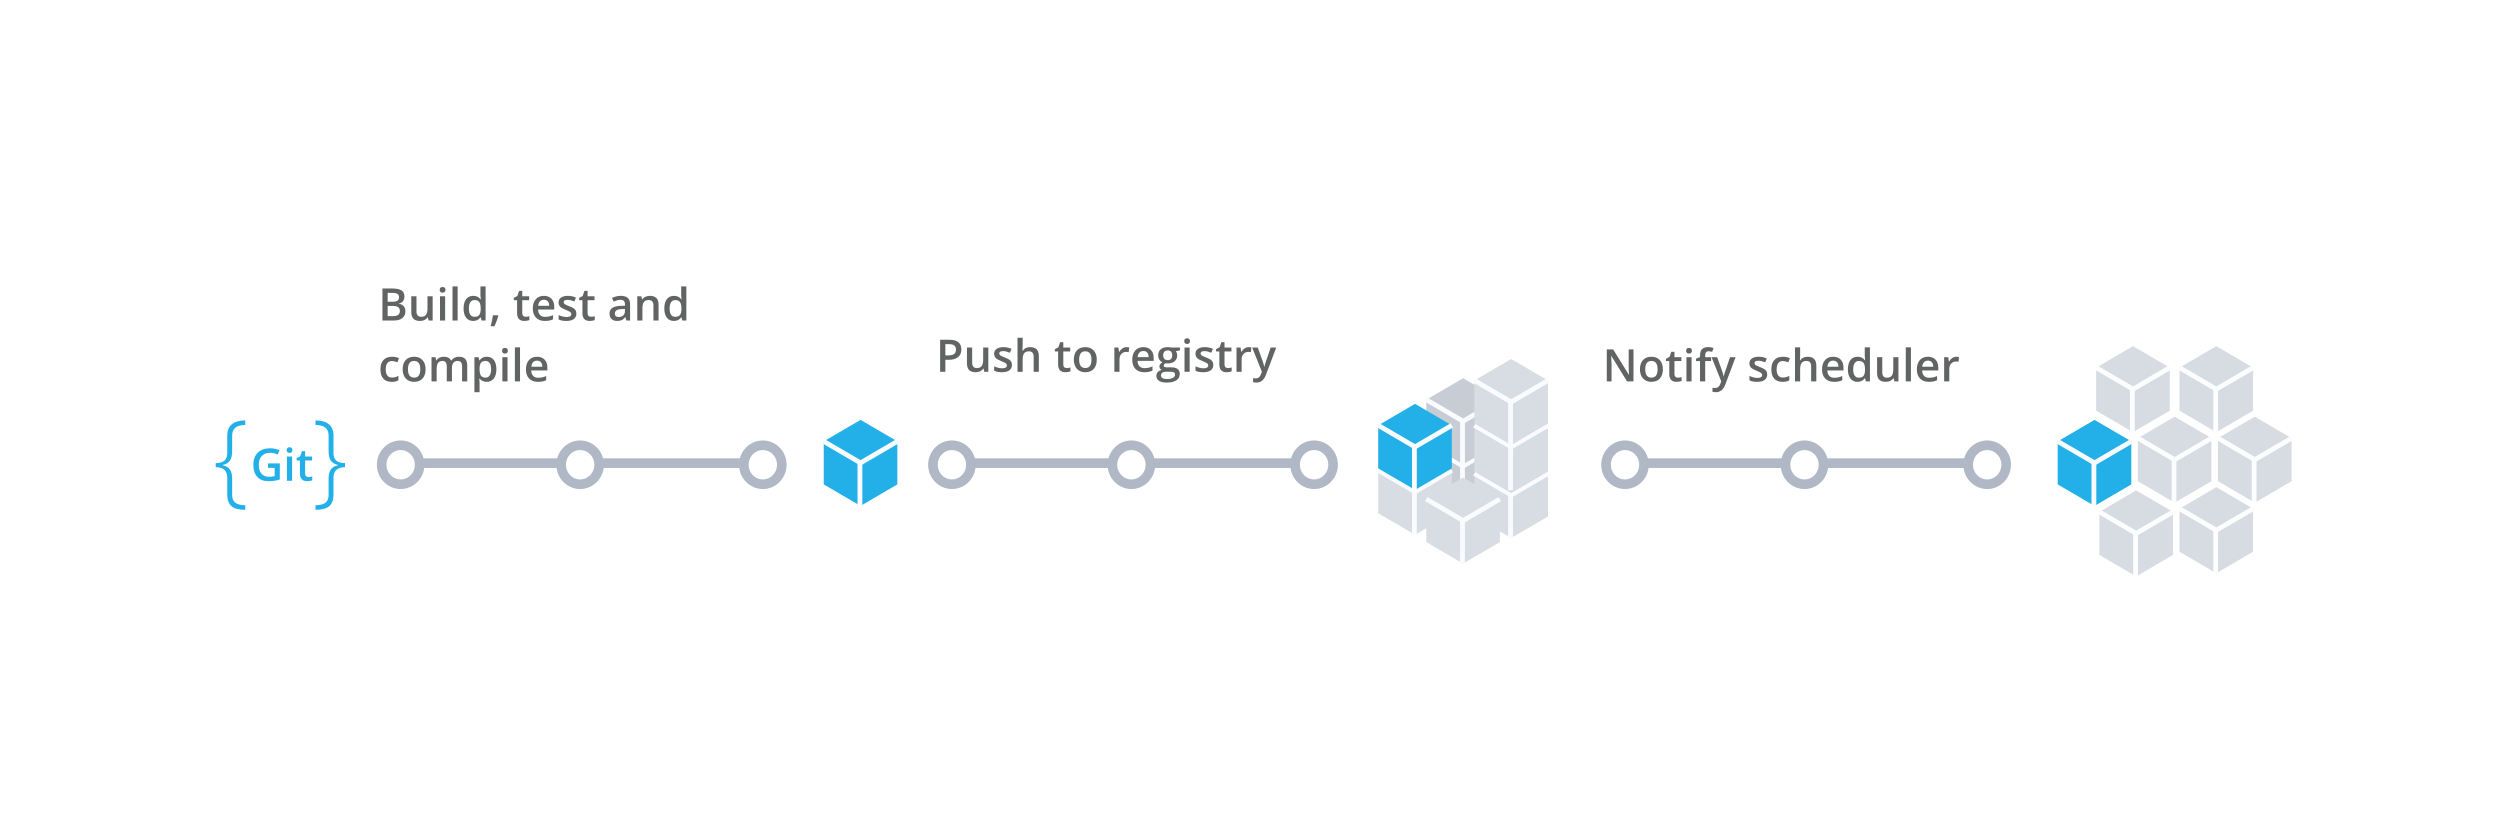 <?xml version="1.0" encoding="UTF-8" standalone="no"?>
<svg width="780px" height="262px" viewBox="0 0 780 262" version="1.1" xmlns="http://www.w3.org/2000/svg" xmlns:xlink="http://www.w3.org/1999/xlink">
    <!-- Generator: Sketch 3.6.1 (26313) - http://www.bohemiancoding.com/sketch -->
    <title>Group 15</title>
    <desc>Created with Sketch.</desc>
    <defs></defs>
    <g id="Page-1" stroke="none" stroke-width="1" fill="none" fill-rule="evenodd">
        <g id="Group-15">
            <rect id="Rectangle-26" fill="#FFFFFF" x="0" y="0" width="780" height="262"></rect>
            <g id="Group-13" transform="translate(67, 89)">
                <g id="Group-9" transform="translate(224, 50)" stroke="#B0B8C6" stroke-width="3">
                    <path d="M2.486,5.5 L119.568,5.5" id="Line-Copy-2" stroke-linecap="square"></path>
                    <path d="M62,12.079 C65.271,12.079 67.922,9.356 67.922,6 C67.922,2.643 65.271,-0.079 62,-0.079 C58.731,-0.079 56.078,2.643 56.078,6 C56.078,9.356 58.731,12.079 62,12.079 L62,12.079 Z" id="Stroke-9-Copy-4" fill="#FFFFFF"></path>
                    <path d="M119,12.079 C122.271,12.079 124.922,9.356 124.922,6 C124.922,2.643 122.271,-0.079 119,-0.079 C115.731,-0.079 113.078,2.643 113.078,6 C113.078,9.356 115.731,12.079 119,12.079 L119,12.079 Z" id="Stroke-9-Copy-6" fill="#FFFFFF"></path>
                    <path d="M6,12.079 C9.271,12.079 11.922,9.356 11.922,6 C11.922,2.643 9.271,-0.079 6,-0.079 C2.731,-0.079 0.078,2.643 0.078,6 C0.078,9.356 2.731,12.079 6,12.079 L6,12.079 Z" id="Stroke-9-Copy-5" fill="#FFFFFF"></path>
                </g>
                <g id="Group-9-Copy-2" transform="translate(434, 50)" stroke="#B0B8C6" stroke-width="3">
                    <path d="M2.486,5.5 L119.568,5.5" id="Line-Copy-2" stroke-linecap="square"></path>
                    <path d="M62,12.079 C65.271,12.079 67.922,9.356 67.922,6 C67.922,2.643 65.271,-0.079 62,-0.079 C58.731,-0.079 56.078,2.643 56.078,6 C56.078,9.356 58.731,12.079 62,12.079 L62,12.079 Z" id="Stroke-9-Copy-4" fill="#FFFFFF"></path>
                    <path d="M119,12.079 C122.271,12.079 124.922,9.356 124.922,6 C124.922,2.643 122.271,-0.079 119,-0.079 C115.731,-0.079 113.078,2.643 113.078,6 C113.078,9.356 115.731,12.079 119,12.079 L119,12.079 Z" id="Stroke-9-Copy-6" fill="#FFFFFF"></path>
                    <path d="M6,12.079 C9.271,12.079 11.922,9.356 11.922,6 C11.922,2.643 9.271,-0.079 6,-0.079 C2.731,-0.079 0.078,2.643 0.078,6 C0.078,9.356 2.731,12.079 6,12.079 L6,12.079 Z" id="Stroke-9-Copy-5" fill="#FFFFFF"></path>
                </g>
                <g id="Group-9-Copy" transform="translate(52, 50)" stroke="#B0B8C6" stroke-width="3">
                    <path d="M2.486,5.5 L119.568,5.5" id="Line-Copy-2" stroke-linecap="square"></path>
                    <path d="M62,12.079 C65.271,12.079 67.922,9.356 67.922,6 C67.922,2.643 65.271,-0.079 62,-0.079 C58.731,-0.079 56.078,2.643 56.078,6 C56.078,9.356 58.731,12.079 62,12.079 L62,12.079 Z" id="Stroke-9-Copy-4" fill="#FFFFFF"></path>
                    <path d="M119,12.079 C122.271,12.079 124.922,9.356 124.922,6 C124.922,2.643 122.271,-0.079 119,-0.079 C115.731,-0.079 113.078,2.643 113.078,6 C113.078,9.356 115.731,12.079 119,12.079 L119,12.079 Z" id="Stroke-9-Copy-6" fill="#FFFFFF"></path>
                    <path d="M6,12.079 C9.271,12.079 11.922,9.356 11.922,6 C11.922,2.643 9.271,-0.079 6,-0.079 C2.731,-0.079 0.078,2.643 0.078,6 C0.078,9.356 2.731,12.079 6,12.079 L6,12.079 Z" id="Stroke-9-Copy-5" fill="#FFFFFF"></path>
                </g>
                <g id="Group-10" transform="translate(190, 42)">
                    <path d="M0.001,6.712 L0.001,20.136 L11.486,26.848 L22.972,20.136 L22.972,6.712 L11.487,0 L0.001,6.712 Z M11.486,13.424 L11.486,13.424 L11.486,13.424 L11.486,13.424 Z" id="Shape" fill="#23B0E8"></path>
                    <path d="M0,6.712 L11.485,13.424 L22.971,6.712 M11.485,0 L11.485,0 L11.485,0 L11.485,0 Z" id="Shape" stroke="#F9FBFF" stroke-width="1.5"></path>
                    <path d="M11.295,13.594 L11.295,26.945" id="Path-195" stroke="#F9FBFF" stroke-width="1.5"></path>
                </g>
                <g id="Group-10-Copy" transform="translate(378, 43)">
                    <path d="M0.001,6.712 L0.001,20.136 L11.486,26.848 L22.972,20.136 L22.972,6.712 L11.487,0 L0.001,6.712 Z M11.486,13.424 L11.486,13.424 L11.486,13.424 L11.486,13.424 Z" id="Shape" fill="#C8CDD5"></path>
                    <path d="M0,6.712 L11.485,13.424 L22.971,6.712 M11.485,0 L11.485,0 L11.485,0 L11.485,0 Z" id="Shape" stroke="#F9FBFF" stroke-width="1.5"></path>
                    <path d="M11.295,13.594 L11.295,26.945" id="Path-195" stroke="#F9FBFF" stroke-width="1.5"></path>
                </g>
                <g id="Group-10-Copy-7" transform="translate(363, 51)">
                    <path d="M0.001,6.712 L0.001,20.136 L11.486,26.848 L22.972,20.136 L22.972,6.712 L11.487,0 L0.001,6.712 Z M11.486,13.424 L11.486,13.424 L11.486,13.424 L11.486,13.424 Z" id="Shape" fill="#D8DCE3"></path>
                    <path d="M0,6.712 L11.485,13.424 L22.971,6.712 M11.485,0 L11.485,0 L11.485,0 L11.485,0 Z" id="Shape" stroke="#F9FBFF" stroke-width="1.5"></path>
                    <path d="M11.295,13.594 L11.295,26.945" id="Path-195" stroke="#F9FBFF" stroke-width="1.5"></path>
                </g>
                <g id="Group-10-Copy-3" transform="translate(378, 29)">
                    <path d="M0.001,6.712 L0.001,20.136 L11.486,26.848 L22.972,20.136 L22.972,6.712 L11.487,0 L0.001,6.712 Z M11.486,13.424 L11.486,13.424 L11.486,13.424 L11.486,13.424 Z" id="Shape" fill="#C8CDD5"></path>
                    <path d="M0,6.712 L11.485,13.424 L22.971,6.712 M11.485,0 L11.485,0 L11.485,0 L11.485,0 Z" id="Shape" stroke="#F9FBFF" stroke-width="1.5"></path>
                    <path d="M11.295,13.594 L11.295,26.945" id="Path-195" stroke="#F9FBFF" stroke-width="1.5"></path>
                </g>
                <g id="Group-10-Copy-2" transform="translate(393, 52)">
                    <path d="M0.001,6.712 L0.001,20.136 L11.486,26.848 L22.972,20.136 L22.972,6.712 L11.487,0 L0.001,6.712 Z M11.486,13.424 L11.486,13.424 L11.486,13.424 L11.486,13.424 Z" id="Shape" fill="#D8DCE3"></path>
                    <path d="M0,6.712 L11.485,13.424 L22.971,6.712 M11.485,0 L11.485,0 L11.485,0 L11.485,0 Z" id="Shape" stroke="#F9FBFF" stroke-width="1.5"></path>
                    <path d="M11.295,13.594 L11.295,26.945" id="Path-195" stroke="#F9FBFF" stroke-width="1.5"></path>
                </g>
                <g id="Group-10-Copy-9" transform="translate(378, 60)">
                    <path d="M0.001,6.712 L0.001,20.136 L11.486,26.848 L22.972,20.136 L22.972,6.712 L11.487,0 L0.001,6.712 Z M11.486,13.424 L11.486,13.424 L11.486,13.424 L11.486,13.424 Z" id="Shape" fill="#D8DCE3"></path>
                    <path d="M0,6.712 L11.485,13.424 L22.971,6.712 M11.485,0 L11.485,0 L11.485,0 L11.485,0 Z" id="Shape" stroke="#F9FBFF" stroke-width="1.5"></path>
                    <path d="M11.295,13.594 L11.295,26.945" id="Path-195" stroke="#F9FBFF" stroke-width="1.5"></path>
                </g>
                <g id="Group-10-Copy-8" transform="translate(363, 37)">
                    <path d="M0.001,6.712 L0.001,20.136 L11.486,26.848 L22.972,20.136 L22.972,6.712 L11.487,0 L0.001,6.712 Z M11.486,13.424 L11.486,13.424 L11.486,13.424 L11.486,13.424 Z" id="Shape" fill="#23B0E8"></path>
                    <path d="M0,6.712 L11.485,13.424 L22.971,6.712 M11.485,0 L11.485,0 L11.485,0 L11.485,0 Z" id="Shape" stroke="#F9FBFF" stroke-width="1.5"></path>
                    <path d="M11.295,13.594 L11.295,26.945" id="Path-195" stroke="#F9FBFF" stroke-width="1.5"></path>
                </g>
                <g id="Group-10-Copy-4" transform="translate(393, 37)">
                    <path d="M0.001,7.712 L0.001,21.136 L11.486,27.848 L22.972,21.136 L22.972,7.712 L11.487,1 L0.001,7.712 Z M11.486,14.424 L11.486,14.424 L11.486,14.424 L11.486,14.424 Z" id="Shape" fill="#D8DCE3"></path>
                    <path d="M0,6.712 L11.485,13.424 L22.971,6.712 M11.485,0 L11.485,0 L11.485,0 L11.485,0 Z" id="Shape" stroke="#F9FBFF" stroke-width="1.5"></path>
                    <path d="M11.295,13.594 L11.295,26.945" id="Path-195" stroke="#F9FBFF" stroke-width="1.5"></path>
                </g>
                <g id="Group-10-Copy-6" transform="translate(393, 23)">
                    <path d="M0.001,6.712 L0.001,20.136 L11.486,26.848 L22.972,20.136 L22.972,6.712 L11.487,0 L0.001,6.712 Z M11.486,13.424 L11.486,13.424 L11.486,13.424 L11.486,13.424 Z" id="Shape" fill="#D8DCE3"></path>
                    <path d="M0,6.712 L11.485,13.424 L22.971,6.712 M11.485,0 L11.485,0 L11.485,0 L11.485,0 Z" id="Shape" stroke="#F9FBFF" stroke-width="1.5"></path>
                    <path d="M11.295,13.594 L11.295,26.945" id="Path-195" stroke="#F9FBFF" stroke-width="1.5"></path>
                </g>
                <path d="M5.43,65.422 C5.43,66.484 5.74,67.279 6.359,67.805 C6.979,68.331 8.034,68.609 9.523,68.641 L9.523,70.062 C7.492,70.062 6.047,69.672 5.188,68.891 C4.328,68.109 3.898,66.906 3.898,65.281 L3.898,60.016 C3.898,57.88 2.701,56.792 0.305,56.75 L0.305,55.5 C1.576,55.479 2.492,55.214 3.055,54.703 C3.617,54.193 3.898,53.422 3.898,52.391 L3.898,46.922 C3.898,43.807 5.773,42.219 9.523,42.156 L9.523,43.562 C8.086,43.615 7.044,43.917 6.398,44.469 C5.753,45.021 5.43,45.839 5.43,46.922 L5.43,51.688 C5.43,53.042 5.201,54.052 4.742,54.719 C4.284,55.385 3.544,55.828 2.523,56.047 L2.523,56.172 C3.534,56.38 4.271,56.815 4.734,57.477 C5.198,58.138 5.43,59.109 5.43,60.391 L5.43,65.422 Z" id="{" fill="#23B0E8"></path>
                <path d="M35.43,65.422 C35.43,66.484 35.74,67.279 36.359,67.805 C36.979,68.331 38.034,68.609 39.523,68.641 L39.523,70.062 C37.492,70.062 36.047,69.672 35.188,68.891 C34.328,68.109 33.898,66.906 33.898,65.281 L33.898,60.016 C33.898,57.88 32.701,56.792 30.305,56.75 L30.305,55.5 C31.576,55.479 32.492,55.214 33.055,54.703 C33.617,54.193 33.898,53.422 33.898,52.391 L33.898,46.922 C33.898,43.807 35.773,42.219 39.523,42.156 L39.523,43.562 C38.086,43.615 37.044,43.917 36.398,44.469 C35.753,45.021 35.43,45.839 35.43,46.922 L35.43,51.688 C35.43,53.042 35.201,54.052 34.742,54.719 C34.284,55.385 33.544,55.828 32.523,56.047 L32.523,56.172 C33.534,56.38 34.271,56.815 34.734,57.477 C35.198,58.138 35.43,59.109 35.43,60.391 L35.43,65.422 Z" id="{" fill="#23B0E8" transform="translate(35.477, 56.109) scale(-1, 1) translate(-35.477, -56.109) "></path>
                <path d="M16.622,55.579 L20.299,55.579 L20.299,60.597 C19.698,60.793 19.12,60.932 18.566,61.014 C18.013,61.096 17.415,61.137 16.772,61.137 C15.259,61.137 14.092,60.689 13.272,59.793 C12.452,58.898 12.042,57.634 12.042,56.003 C12.042,54.394 12.504,53.135 13.429,52.226 C14.354,51.317 15.628,50.862 17.25,50.862 C18.294,50.862 19.283,51.063 20.217,51.464 L19.643,52.824 C18.832,52.451 18.021,52.264 17.209,52.264 C16.143,52.264 15.3,52.599 14.68,53.269 C14.06,53.938 13.75,54.854 13.75,56.017 C13.75,57.238 14.03,58.167 14.588,58.802 C15.146,59.438 15.949,59.756 16.998,59.756 C17.526,59.756 18.091,59.69 18.693,59.558 L18.693,56.98 L16.622,56.98 L16.622,55.579 Z M24.134,61 L22.528,61 L22.528,53.439 L24.134,53.439 L24.134,61 Z M22.432,51.437 C22.432,51.149 22.511,50.928 22.668,50.773 C22.825,50.618 23.05,50.541 23.341,50.541 C23.624,50.541 23.844,50.618 24.001,50.773 C24.158,50.928 24.237,51.149 24.237,51.437 C24.237,51.71 24.158,51.925 24.001,52.083 C23.844,52.24 23.624,52.318 23.341,52.318 C23.05,52.318 22.825,52.24 22.668,52.083 C22.511,51.925 22.432,51.71 22.432,51.437 L22.432,51.437 Z M29.248,59.838 C29.639,59.838 30.031,59.776 30.423,59.653 L30.423,60.863 C30.246,60.941 30.017,61.006 29.736,61.058 C29.456,61.111 29.166,61.137 28.865,61.137 C27.343,61.137 26.582,60.335 26.582,58.73 L26.582,54.656 L25.549,54.656 L25.549,53.945 L26.657,53.357 L27.204,51.758 L28.195,51.758 L28.195,53.439 L30.348,53.439 L30.348,54.656 L28.195,54.656 L28.195,58.703 C28.195,59.09 28.292,59.376 28.485,59.561 C28.679,59.746 28.933,59.838 29.248,59.838 L29.248,59.838 Z" id="Git" fill="#23B0E8"></path>
                <path d="M52.319,1.006 L55.286,1.006 C56.662,1.006 57.657,1.206 58.27,1.607 C58.883,2.008 59.189,2.642 59.189,3.508 C59.189,4.091 59.039,4.576 58.738,4.964 C58.437,5.351 58.005,5.595 57.439,5.695 L57.439,5.764 C58.141,5.896 58.657,6.157 58.988,6.546 C59.318,6.936 59.483,7.464 59.483,8.129 C59.483,9.027 59.17,9.73 58.543,10.238 C57.917,10.746 57.045,11 55.929,11 L52.319,11 L52.319,1.006 Z M53.953,5.135 L55.525,5.135 C56.209,5.135 56.708,5.027 57.022,4.81 C57.337,4.594 57.494,4.226 57.494,3.706 C57.494,3.237 57.324,2.897 56.985,2.688 C56.645,2.478 56.106,2.373 55.368,2.373 L53.953,2.373 L53.953,5.135 Z M53.953,6.461 L53.953,9.626 L55.689,9.626 C56.373,9.626 56.889,9.495 57.238,9.233 C57.586,8.971 57.761,8.557 57.761,7.992 C57.761,7.473 57.583,7.088 57.228,6.837 C56.872,6.586 56.332,6.461 55.607,6.461 L53.953,6.461 Z M66.723,11 L66.497,10.009 L66.415,10.009 C66.192,10.36 65.874,10.635 65.461,10.836 C65.049,11.036 64.578,11.137 64.05,11.137 C63.134,11.137 62.45,10.909 61.999,10.453 C61.548,9.997 61.322,9.307 61.322,8.382 L61.322,3.439 L62.942,3.439 L62.942,8.102 C62.942,8.68 63.061,9.114 63.298,9.404 C63.535,9.693 63.906,9.838 64.412,9.838 C65.087,9.838 65.582,9.636 65.899,9.233 C66.216,8.83 66.374,8.154 66.374,7.206 L66.374,3.439 L67.987,3.439 L67.987,11 L66.723,11 Z M71.884,11 L70.277,11 L70.277,3.439 L71.884,3.439 L71.884,11 Z M70.182,1.437 C70.182,1.149 70.26,0.928 70.417,0.773 C70.575,0.618 70.799,0.541 71.091,0.541 C71.373,0.541 71.593,0.618 71.75,0.773 C71.908,0.928 71.986,1.149 71.986,1.437 C71.986,1.71 71.908,1.925 71.75,2.083 C71.593,2.24 71.373,2.318 71.091,2.318 C70.799,2.318 70.575,2.24 70.417,2.083 C70.26,1.925 70.182,1.71 70.182,1.437 L70.182,1.437 Z M75.787,11 L74.181,11 L74.181,0.363 L75.787,0.363 L75.787,11 Z M80.634,11.137 C79.69,11.137 78.954,10.795 78.426,10.111 C77.897,9.428 77.633,8.468 77.633,7.233 C77.633,5.994 77.901,5.029 78.436,4.338 C78.972,3.648 79.713,3.303 80.661,3.303 C81.655,3.303 82.411,3.67 82.931,4.403 L83.013,4.403 C82.935,3.861 82.896,3.433 82.896,3.118 L82.896,0.363 L84.51,0.363 L84.51,11 L83.252,11 L82.972,10.009 L82.896,10.009 C82.382,10.761 81.627,11.137 80.634,11.137 L80.634,11.137 Z M81.064,9.838 C81.725,9.838 82.206,9.652 82.507,9.281 C82.808,8.909 82.963,8.307 82.972,7.473 L82.972,7.247 C82.972,6.295 82.817,5.618 82.507,5.217 C82.197,4.816 81.712,4.615 81.051,4.615 C80.486,4.615 80.05,4.844 79.745,5.302 C79.44,5.76 79.287,6.413 79.287,7.261 C79.287,8.099 79.435,8.738 79.731,9.178 C80.028,9.618 80.472,9.838 81.064,9.838 L81.064,9.838 Z M88.475,9.53 C88.256,10.378 87.855,11.469 87.271,12.805 L86.089,12.805 C86.403,11.574 86.638,10.43 86.793,9.373 L88.372,9.373 L88.475,9.53 Z M96.999,9.838 C97.391,9.838 97.783,9.776 98.175,9.653 L98.175,10.863 C97.997,10.941 97.768,11.006 97.488,11.058 C97.208,11.111 96.917,11.137 96.616,11.137 C95.094,11.137 94.333,10.335 94.333,8.73 L94.333,4.656 L93.301,4.656 L93.301,3.945 L94.408,3.357 L94.955,1.758 L95.946,1.758 L95.946,3.439 L98.1,3.439 L98.1,4.656 L95.946,4.656 L95.946,8.703 C95.946,9.09 96.043,9.376 96.237,9.561 C96.431,9.746 96.685,9.838 96.999,9.838 L96.999,9.838 Z M102.987,11.137 C101.812,11.137 100.892,10.794 100.229,10.108 C99.566,9.422 99.234,8.478 99.234,7.274 C99.234,6.039 99.542,5.069 100.157,4.362 C100.772,3.656 101.618,3.303 102.693,3.303 C103.691,3.303 104.48,3.606 105.059,4.212 C105.637,4.818 105.927,5.652 105.927,6.714 L105.927,7.582 L100.889,7.582 C100.911,8.316 101.11,8.88 101.483,9.274 C101.857,9.668 102.383,9.865 103.062,9.865 C103.509,9.865 103.925,9.823 104.31,9.739 C104.695,9.654 105.109,9.514 105.551,9.318 L105.551,10.624 C105.159,10.811 104.762,10.943 104.361,11.021 C103.96,11.098 103.502,11.137 102.987,11.137 L102.987,11.137 Z M102.693,4.52 C102.183,4.52 101.774,4.681 101.466,5.005 C101.159,5.328 100.975,5.8 100.916,6.42 L104.348,6.42 C104.339,5.796 104.188,5.323 103.896,5.001 C103.605,4.68 103.204,4.52 102.693,4.52 L102.693,4.52 Z M112.831,8.847 C112.831,9.585 112.562,10.151 112.024,10.545 C111.487,10.94 110.716,11.137 109.714,11.137 C108.707,11.137 107.898,10.984 107.287,10.679 L107.287,9.291 C108.176,9.701 109.003,9.906 109.769,9.906 C110.757,9.906 111.252,9.608 111.252,9.011 C111.252,8.819 111.197,8.66 111.088,8.532 C110.979,8.405 110.799,8.272 110.548,8.136 C110.297,7.999 109.949,7.844 109.502,7.671 C108.632,7.334 108.042,6.996 107.735,6.659 C107.427,6.322 107.273,5.884 107.273,5.347 C107.273,4.7 107.534,4.197 108.056,3.839 C108.578,3.482 109.288,3.303 110.186,3.303 C111.074,3.303 111.915,3.483 112.708,3.843 L112.188,5.053 C111.373,4.715 110.687,4.547 110.131,4.547 C109.283,4.547 108.859,4.788 108.859,5.271 C108.859,5.508 108.97,5.709 109.191,5.873 C109.412,6.037 109.894,6.263 110.637,6.55 C111.261,6.791 111.715,7.012 111.997,7.213 C112.28,7.413 112.489,7.645 112.626,7.907 C112.763,8.169 112.831,8.482 112.831,8.847 L112.831,8.847 Z M117.384,9.838 C117.776,9.838 118.168,9.776 118.56,9.653 L118.56,10.863 C118.382,10.941 118.153,11.006 117.873,11.058 C117.592,11.111 117.302,11.137 117.001,11.137 C115.479,11.137 114.718,10.335 114.718,8.73 L114.718,4.656 L113.686,4.656 L113.686,3.945 L114.793,3.357 L115.34,1.758 L116.331,1.758 L116.331,3.439 L118.484,3.439 L118.484,4.656 L116.331,4.656 L116.331,8.703 C116.331,9.09 116.428,9.376 116.622,9.561 C116.815,9.746 117.069,9.838 117.384,9.838 L117.384,9.838 Z M128.438,11 L128.116,9.947 L128.062,9.947 C127.697,10.408 127.33,10.721 126.961,10.887 C126.592,11.054 126.118,11.137 125.539,11.137 C124.796,11.137 124.216,10.936 123.799,10.535 C123.382,10.134 123.174,9.567 123.174,8.833 C123.174,8.054 123.463,7.466 124.042,7.069 C124.621,6.673 125.503,6.456 126.688,6.42 L127.993,6.379 L127.993,5.976 C127.993,5.493 127.88,5.131 127.655,4.892 C127.429,4.653 127.079,4.533 126.605,4.533 C126.218,4.533 125.847,4.59 125.491,4.704 C125.136,4.818 124.794,4.952 124.466,5.107 L123.946,3.959 C124.356,3.745 124.805,3.582 125.293,3.47 C125.781,3.359 126.241,3.303 126.674,3.303 C127.635,3.303 128.361,3.512 128.851,3.932 C129.341,4.351 129.586,5.009 129.586,5.907 L129.586,11 L128.438,11 Z M126.045,9.906 C126.628,9.906 127.097,9.743 127.45,9.417 C127.803,9.092 127.979,8.635 127.979,8.047 L127.979,7.391 L127.009,7.432 C126.252,7.459 125.702,7.585 125.358,7.811 C125.014,8.037 124.842,8.382 124.842,8.847 C124.842,9.184 124.942,9.445 125.143,9.629 C125.343,9.814 125.644,9.906 126.045,9.906 L126.045,9.906 Z M138.479,11 L136.866,11 L136.866,6.352 C136.866,5.768 136.749,5.333 136.514,5.046 C136.279,4.759 135.907,4.615 135.396,4.615 C134.717,4.615 134.221,4.816 133.906,5.217 C133.592,5.618 133.435,6.29 133.435,7.233 L133.435,11 L131.828,11 L131.828,3.439 L133.086,3.439 L133.312,4.431 L133.394,4.431 C133.621,4.071 133.945,3.793 134.364,3.597 C134.784,3.401 135.248,3.303 135.759,3.303 C137.573,3.303 138.479,4.226 138.479,6.071 L138.479,11 Z M143.265,11.137 C142.321,11.137 141.585,10.795 141.057,10.111 C140.528,9.428 140.264,8.468 140.264,7.233 C140.264,5.994 140.531,5.029 141.067,4.338 C141.602,3.648 142.344,3.303 143.292,3.303 C144.285,3.303 145.042,3.67 145.562,4.403 L145.644,4.403 C145.566,3.861 145.527,3.433 145.527,3.118 L145.527,0.363 L147.141,0.363 L147.141,11 L145.883,11 L145.603,10.009 L145.527,10.009 C145.012,10.761 144.258,11.137 143.265,11.137 L143.265,11.137 Z M143.695,9.838 C144.356,9.838 144.837,9.652 145.138,9.281 C145.438,8.909 145.593,8.307 145.603,7.473 L145.603,7.247 C145.603,6.295 145.448,5.618 145.138,5.217 C144.828,4.816 144.342,4.615 143.682,4.615 C143.117,4.615 142.681,4.844 142.376,5.302 C142.071,5.76 141.918,6.413 141.918,7.261 C141.918,8.099 142.066,8.738 142.362,9.178 C142.659,9.618 143.103,9.838 143.695,9.838 L143.695,9.838 Z M55.197,30.137 C54.053,30.137 53.184,29.803 52.589,29.135 C51.995,28.468 51.697,27.509 51.697,26.261 C51.697,24.989 52.008,24.012 52.63,23.328 C53.252,22.645 54.151,22.303 55.327,22.303 C56.125,22.303 56.842,22.451 57.48,22.747 L56.995,24.039 C56.316,23.775 55.756,23.643 55.313,23.643 C54.006,23.643 53.352,24.511 53.352,26.247 C53.352,27.095 53.514,27.732 53.84,28.158 C54.166,28.584 54.644,28.797 55.272,28.797 C55.988,28.797 56.665,28.619 57.303,28.264 L57.303,29.665 C57.016,29.834 56.709,29.954 56.383,30.027 C56.057,30.1 55.662,30.137 55.197,30.137 L55.197,30.137 Z M65.786,26.206 C65.786,27.441 65.469,28.405 64.836,29.098 C64.202,29.79 63.321,30.137 62.19,30.137 C61.484,30.137 60.86,29.977 60.317,29.658 C59.775,29.339 59.358,28.881 59.066,28.284 C58.775,27.687 58.629,26.994 58.629,26.206 C58.629,24.98 58.943,24.023 59.572,23.335 C60.201,22.647 61.088,22.303 62.231,22.303 C63.325,22.303 64.191,22.655 64.829,23.359 C65.467,24.063 65.786,25.012 65.786,26.206 L65.786,26.206 Z M60.283,26.206 C60.283,27.952 60.928,28.824 62.218,28.824 C63.494,28.824 64.132,27.952 64.132,26.206 C64.132,24.479 63.489,23.615 62.204,23.615 C61.53,23.615 61.041,23.839 60.738,24.285 C60.435,24.732 60.283,25.372 60.283,26.206 L60.283,26.206 Z M74.003,30 L72.39,30 L72.39,25.338 C72.39,24.759 72.28,24.327 72.062,24.042 C71.843,23.758 71.501,23.615 71.036,23.615 C70.416,23.615 69.962,23.817 69.672,24.22 C69.383,24.624 69.238,25.295 69.238,26.233 L69.238,30 L67.632,30 L67.632,22.439 L68.89,22.439 L69.115,23.431 L69.197,23.431 C69.407,23.071 69.711,22.793 70.11,22.597 C70.509,22.401 70.947,22.303 71.426,22.303 C72.588,22.303 73.358,22.699 73.736,23.492 L73.846,23.492 C74.069,23.118 74.383,22.827 74.789,22.617 C75.195,22.408 75.66,22.303 76.184,22.303 C77.086,22.303 77.743,22.531 78.156,22.986 C78.568,23.442 78.774,24.137 78.774,25.071 L78.774,30 L77.168,30 L77.168,25.338 C77.168,24.759 77.057,24.327 76.836,24.042 C76.615,23.758 76.272,23.615 75.808,23.615 C75.183,23.615 74.726,23.81 74.437,24.2 C74.148,24.589 74.003,25.187 74.003,25.994 L74.003,30 Z M84.852,30.137 C83.895,30.137 83.152,29.793 82.623,29.104 L82.527,29.104 C82.591,29.743 82.623,30.13 82.623,30.267 L82.623,33.363 L81.017,33.363 L81.017,22.439 L82.315,22.439 C82.352,22.581 82.427,22.918 82.541,23.451 L82.623,23.451 C83.124,22.686 83.876,22.303 84.879,22.303 C85.822,22.303 86.557,22.645 87.083,23.328 C87.61,24.012 87.873,24.971 87.873,26.206 C87.873,27.441 87.605,28.405 87.07,29.098 C86.534,29.79 85.795,30.137 84.852,30.137 L84.852,30.137 Z M84.462,23.615 C83.824,23.615 83.358,23.802 83.064,24.176 C82.77,24.549 82.623,25.146 82.623,25.967 L82.623,26.206 C82.623,27.127 82.769,27.793 83.061,28.206 C83.352,28.618 83.828,28.824 84.489,28.824 C85.045,28.824 85.474,28.596 85.774,28.141 C86.075,27.685 86.226,27.035 86.226,26.192 C86.226,25.345 86.076,24.703 85.778,24.268 C85.479,23.833 85.041,23.615 84.462,23.615 L84.462,23.615 Z M91.346,30 L89.739,30 L89.739,22.439 L91.346,22.439 L91.346,30 Z M89.644,20.437 C89.644,20.149 89.722,19.928 89.879,19.773 C90.037,19.618 90.261,19.541 90.553,19.541 C90.835,19.541 91.055,19.618 91.212,19.773 C91.37,19.928 91.448,20.149 91.448,20.437 C91.448,20.71 91.37,20.925 91.212,21.083 C91.055,21.24 90.835,21.318 90.553,21.318 C90.261,21.318 90.037,21.24 89.879,21.083 C89.722,20.925 89.644,20.71 89.644,20.437 L89.644,20.437 Z M95.249,30 L93.643,30 L93.643,19.363 L95.249,19.363 L95.249,30 Z M100.848,30.137 C99.672,30.137 98.752,29.794 98.089,29.108 C97.426,28.422 97.095,27.478 97.095,26.274 C97.095,25.039 97.402,24.069 98.018,23.362 C98.633,22.656 99.478,22.303 100.554,22.303 C101.552,22.303 102.34,22.606 102.919,23.212 C103.498,23.818 103.787,24.652 103.787,25.714 L103.787,26.582 L98.749,26.582 C98.772,27.316 98.97,27.88 99.344,28.274 C99.717,28.668 100.244,28.865 100.923,28.865 C101.369,28.865 101.785,28.823 102.17,28.739 C102.556,28.654 102.969,28.514 103.411,28.318 L103.411,29.624 C103.019,29.811 102.623,29.943 102.222,30.021 C101.821,30.098 101.363,30.137 100.848,30.137 L100.848,30.137 Z M100.554,23.52 C100.043,23.52 99.634,23.681 99.327,24.005 C99.019,24.328 98.836,24.8 98.776,25.42 L102.208,25.42 C102.199,24.796 102.049,24.323 101.757,24.001 C101.465,23.68 101.064,23.52 100.554,23.52 L100.554,23.52 Z" id="Build,-test-and-comp" fill="#626463"></path>
                <path d="M232.937,20.027 C232.937,21.071 232.595,21.871 231.911,22.427 C231.228,22.983 230.255,23.261 228.992,23.261 L227.953,23.261 L227.953,27 L226.319,27 L226.319,17.006 L229.197,17.006 C230.446,17.006 231.381,17.261 232.003,17.771 C232.625,18.282 232.937,19.034 232.937,20.027 L232.937,20.027 Z M227.953,21.887 L228.821,21.887 C229.66,21.887 230.275,21.741 230.667,21.449 C231.059,21.158 231.255,20.702 231.255,20.082 C231.255,19.508 231.079,19.079 230.729,18.797 C230.378,18.514 229.831,18.373 229.088,18.373 L227.953,18.373 L227.953,21.887 Z M240.094,27 L239.868,26.009 L239.786,26.009 C239.563,26.36 239.245,26.635 238.833,26.836 C238.42,27.036 237.95,27.137 237.421,27.137 C236.505,27.137 235.821,26.909 235.37,26.453 C234.919,25.997 234.693,25.307 234.693,24.382 L234.693,19.439 L236.313,19.439 L236.313,24.102 C236.313,24.68 236.432,25.114 236.669,25.404 C236.906,25.693 237.277,25.838 237.783,25.838 C238.458,25.838 238.953,25.636 239.27,25.233 C239.587,24.83 239.745,24.154 239.745,23.206 L239.745,19.439 L241.358,19.439 L241.358,27 L240.094,27 Z M248.728,24.847 C248.728,25.585 248.459,26.151 247.921,26.545 C247.383,26.94 246.613,27.137 245.61,27.137 C244.603,27.137 243.794,26.984 243.184,26.679 L243.184,25.291 C244.072,25.701 244.899,25.906 245.665,25.906 C246.654,25.906 247.148,25.608 247.148,25.011 C247.148,24.819 247.094,24.66 246.984,24.532 C246.875,24.405 246.695,24.272 246.444,24.136 C246.194,23.999 245.845,23.844 245.398,23.671 C244.528,23.334 243.939,22.996 243.631,22.659 C243.324,22.322 243.17,21.884 243.17,21.347 C243.17,20.7 243.431,20.197 243.953,19.839 C244.474,19.482 245.184,19.303 246.082,19.303 C246.971,19.303 247.812,19.483 248.604,19.843 L248.085,21.053 C247.269,20.715 246.583,20.547 246.027,20.547 C245.18,20.547 244.756,20.788 244.756,21.271 C244.756,21.508 244.866,21.709 245.087,21.873 C245.308,22.037 245.79,22.263 246.533,22.55 C247.158,22.791 247.611,23.012 247.894,23.213 C248.176,23.413 248.386,23.645 248.522,23.907 C248.659,24.169 248.728,24.482 248.728,24.847 L248.728,24.847 Z M257.115,27 L255.502,27 L255.502,22.352 C255.502,21.768 255.385,21.333 255.15,21.046 C254.915,20.759 254.543,20.615 254.032,20.615 C253.358,20.615 252.862,20.817 252.545,21.22 C252.229,21.624 252.07,22.299 252.07,23.247 L252.07,27 L250.464,27 L250.464,16.363 L252.07,16.363 L252.07,19.063 C252.07,19.496 252.043,19.959 251.988,20.451 L252.091,20.451 C252.31,20.087 252.614,19.804 253.003,19.604 C253.393,19.403 253.848,19.303 254.367,19.303 C256.199,19.303 257.115,20.226 257.115,22.071 L257.115,27 Z M265.804,25.838 C266.196,25.838 266.588,25.776 266.979,25.653 L266.979,26.863 C266.802,26.941 266.573,27.006 266.292,27.058 C266.012,27.111 265.722,27.137 265.421,27.137 C263.899,27.137 263.138,26.335 263.138,24.73 L263.138,20.656 L262.105,20.656 L262.105,19.945 L263.213,19.357 L263.76,17.758 L264.751,17.758 L264.751,19.439 L266.904,19.439 L266.904,20.656 L264.751,20.656 L264.751,24.703 C264.751,25.09 264.848,25.376 265.042,25.561 C265.235,25.746 265.489,25.838 265.804,25.838 L265.804,25.838 Z M275.196,23.206 C275.196,24.441 274.88,25.405 274.246,26.098 C273.613,26.79 272.731,27.137 271.601,27.137 C270.894,27.137 270.27,26.977 269.728,26.658 C269.185,26.339 268.768,25.881 268.477,25.284 C268.185,24.687 268.039,23.994 268.039,23.206 C268.039,21.98 268.354,21.023 268.982,20.335 C269.611,19.647 270.498,19.303 271.642,19.303 C272.735,19.303 273.601,19.655 274.239,20.359 C274.877,21.063 275.196,22.012 275.196,23.206 L275.196,23.206 Z M269.693,23.206 C269.693,24.952 270.338,25.824 271.628,25.824 C272.904,25.824 273.542,24.952 273.542,23.206 C273.542,21.479 272.899,20.615 271.614,20.615 C270.94,20.615 270.451,20.839 270.148,21.285 C269.845,21.732 269.693,22.372 269.693,23.206 L269.693,23.206 Z M284.514,19.303 C284.837,19.303 285.104,19.326 285.313,19.371 L285.156,20.868 C284.928,20.813 284.691,20.786 284.445,20.786 C283.803,20.786 283.282,20.996 282.883,21.415 C282.485,21.834 282.285,22.379 282.285,23.049 L282.285,27 L280.679,27 L280.679,19.439 L281.937,19.439 L282.148,20.772 L282.23,20.772 C282.481,20.321 282.808,19.964 283.211,19.699 C283.615,19.435 284.049,19.303 284.514,19.303 L284.514,19.303 Z M290.017,27.137 C288.841,27.137 287.921,26.794 287.258,26.108 C286.595,25.422 286.264,24.478 286.264,23.274 C286.264,22.039 286.571,21.069 287.187,20.362 C287.802,19.656 288.647,19.303 289.723,19.303 C290.721,19.303 291.509,19.606 292.088,20.212 C292.667,20.818 292.956,21.652 292.956,22.714 L292.956,23.582 L287.918,23.582 C287.941,24.316 288.139,24.88 288.513,25.274 C288.886,25.668 289.413,25.865 290.092,25.865 C290.538,25.865 290.954,25.823 291.339,25.739 C291.724,25.654 292.138,25.514 292.58,25.318 L292.58,26.624 C292.188,26.811 291.792,26.943 291.391,27.021 C290.99,27.098 290.532,27.137 290.017,27.137 L290.017,27.137 Z M289.723,20.52 C289.212,20.52 288.803,20.681 288.496,21.005 C288.188,21.328 288.005,21.8 287.945,22.42 L291.377,22.42 C291.368,21.796 291.217,21.323 290.926,21.001 C290.634,20.68 290.233,20.52 289.723,20.52 L289.723,20.52 Z M301.166,19.439 L301.166,20.321 L299.874,20.561 C299.993,20.72 300.09,20.916 300.168,21.148 C300.245,21.381 300.284,21.627 300.284,21.887 C300.284,22.666 300.015,23.279 299.478,23.726 C298.94,24.172 298.199,24.396 297.256,24.396 C297.014,24.396 296.796,24.377 296.6,24.341 C296.253,24.555 296.08,24.806 296.08,25.093 C296.08,25.266 296.161,25.396 296.323,25.482 C296.485,25.569 296.782,25.612 297.215,25.612 L298.534,25.612 C299.368,25.612 300.002,25.79 300.435,26.146 C300.868,26.501 301.084,27.014 301.084,27.684 C301.084,28.54 300.731,29.201 300.024,29.666 C299.318,30.131 298.297,30.363 296.962,30.363 C295.932,30.363 295.146,30.181 294.604,29.816 C294.061,29.452 293.79,28.932 293.79,28.258 C293.79,27.793 293.937,27.402 294.231,27.085 C294.525,26.769 294.936,26.549 295.465,26.426 C295.251,26.335 295.074,26.188 294.935,25.985 C294.796,25.782 294.727,25.569 294.727,25.346 C294.727,25.063 294.806,24.824 294.966,24.628 C295.125,24.432 295.362,24.238 295.677,24.047 C295.285,23.878 294.967,23.604 294.723,23.223 C294.479,22.843 294.357,22.397 294.357,21.887 C294.357,21.066 294.616,20.431 295.133,19.979 C295.651,19.528 296.388,19.303 297.345,19.303 C297.559,19.303 297.783,19.318 298.018,19.347 C298.253,19.377 298.429,19.408 298.548,19.439 L301.166,19.439 Z M295.226,28.176 C295.226,28.522 295.382,28.789 295.694,28.976 C296.006,29.162 296.445,29.256 297.01,29.256 C297.885,29.256 298.536,29.131 298.965,28.88 C299.393,28.629 299.607,28.297 299.607,27.882 C299.607,27.554 299.49,27.32 299.255,27.181 C299.021,27.042 298.584,26.973 297.946,26.973 L296.729,26.973 C296.269,26.973 295.903,27.081 295.632,27.297 C295.361,27.514 295.226,27.807 295.226,28.176 L295.226,28.176 Z M295.916,21.887 C295.916,22.361 296.038,22.725 296.282,22.98 C296.526,23.236 296.875,23.363 297.331,23.363 C298.261,23.363 298.726,22.867 298.726,21.873 C298.726,21.381 298.611,21.001 298.38,20.735 C298.15,20.468 297.8,20.335 297.331,20.335 C296.866,20.335 296.514,20.467 296.275,20.731 C296.036,20.996 295.916,21.381 295.916,21.887 L295.916,21.887 Z M304.174,27 L302.567,27 L302.567,19.439 L304.174,19.439 L304.174,27 Z M302.472,17.437 C302.472,17.149 302.55,16.928 302.708,16.773 C302.865,16.618 303.089,16.541 303.381,16.541 C303.663,16.541 303.883,16.618 304.041,16.773 C304.198,16.928 304.276,17.149 304.276,17.437 C304.276,17.71 304.198,17.925 304.041,18.083 C303.883,18.24 303.663,18.318 303.381,18.318 C303.089,18.318 302.865,18.24 302.708,18.083 C302.55,17.925 302.472,17.71 302.472,17.437 L302.472,17.437 Z M311.55,24.847 C311.55,25.585 311.281,26.151 310.743,26.545 C310.205,26.94 309.435,27.137 308.433,27.137 C307.425,27.137 306.617,26.984 306.006,26.679 L306.006,25.291 C306.895,25.701 307.722,25.906 308.487,25.906 C309.476,25.906 309.971,25.608 309.971,25.011 C309.971,24.819 309.916,24.66 309.807,24.532 C309.697,24.405 309.517,24.272 309.267,24.136 C309.016,23.999 308.667,23.844 308.221,23.671 C307.35,23.334 306.761,22.996 306.454,22.659 C306.146,22.322 305.992,21.884 305.992,21.347 C305.992,20.7 306.253,20.197 306.775,19.839 C307.297,19.482 308.007,19.303 308.904,19.303 C309.793,19.303 310.634,19.483 311.427,19.843 L310.907,21.053 C310.091,20.715 309.406,20.547 308.85,20.547 C308.002,20.547 307.578,20.788 307.578,21.271 C307.578,21.508 307.689,21.709 307.91,21.873 C308.131,22.037 308.613,22.263 309.355,22.55 C309.98,22.791 310.433,23.012 310.716,23.213 C310.998,23.413 311.208,23.645 311.345,23.907 C311.481,24.169 311.55,24.482 311.55,24.847 L311.55,24.847 Z M316.103,25.838 C316.494,25.838 316.886,25.776 317.278,25.653 L317.278,26.863 C317.101,26.941 316.872,27.006 316.591,27.058 C316.311,27.111 316.021,27.137 315.72,27.137 C314.198,27.137 313.437,26.335 313.437,24.73 L313.437,20.656 L312.404,20.656 L312.404,19.945 L313.512,19.357 L314.059,17.758 L315.05,17.758 L315.05,19.439 L317.203,19.439 L317.203,20.656 L315.05,20.656 L315.05,24.703 C315.05,25.09 315.147,25.376 315.34,25.561 C315.534,25.746 315.788,25.838 316.103,25.838 L316.103,25.838 Z M322.624,19.303 C322.948,19.303 323.214,19.326 323.424,19.371 L323.267,20.868 C323.039,20.813 322.802,20.786 322.556,20.786 C321.913,20.786 321.392,20.996 320.994,21.415 C320.595,21.834 320.396,22.379 320.396,23.049 L320.396,27 L318.789,27 L318.789,19.439 L320.047,19.439 L320.259,20.772 L320.341,20.772 C320.591,20.321 320.918,19.964 321.322,19.699 C321.725,19.435 322.159,19.303 322.624,19.303 L322.624,19.303 Z M323.677,19.439 L325.427,19.439 L326.965,23.726 C327.197,24.336 327.352,24.91 327.43,25.448 L327.484,25.448 C327.525,25.198 327.601,24.893 327.71,24.536 C327.819,24.178 328.398,22.479 329.446,19.439 L331.183,19.439 L327.949,28.005 C327.361,29.577 326.382,30.363 325.01,30.363 C324.654,30.363 324.308,30.325 323.971,30.247 L323.971,28.976 C324.212,29.03 324.488,29.058 324.798,29.058 C325.573,29.058 326.117,28.609 326.432,27.711 L326.712,27 L323.677,19.439 Z" id="Push-to-registry" fill="#626463"></path>
                <path d="M442.646,30 L440.643,30 L435.728,22.036 L435.673,22.036 L435.707,22.48 C435.771,23.328 435.803,24.103 435.803,24.805 L435.803,30 L434.319,30 L434.319,20.006 L436.302,20.006 L441.203,27.929 L441.244,27.929 C441.235,27.824 441.217,27.442 441.189,26.784 C441.162,26.125 441.148,25.611 441.148,25.242 L441.148,20.006 L442.646,20.006 L442.646,30 Z M451.819,26.206 C451.819,27.441 451.503,28.405 450.869,29.098 C450.236,29.79 449.354,30.137 448.224,30.137 C447.517,30.137 446.893,29.977 446.351,29.658 C445.808,29.339 445.391,28.881 445.1,28.284 C444.808,27.687 444.662,26.994 444.662,26.206 C444.662,24.98 444.977,24.023 445.605,23.335 C446.234,22.647 447.121,22.303 448.265,22.303 C449.358,22.303 450.224,22.655 450.862,23.359 C451.5,24.063 451.819,25.012 451.819,26.206 L451.819,26.206 Z M446.316,26.206 C446.316,27.952 446.961,28.824 448.251,28.824 C449.527,28.824 450.165,27.952 450.165,26.206 C450.165,24.479 449.522,23.615 448.237,23.615 C447.563,23.615 447.074,23.839 446.771,24.285 C446.468,24.732 446.316,25.372 446.316,26.206 L446.316,26.206 Z M456.481,28.838 C456.873,28.838 457.265,28.776 457.657,28.653 L457.657,29.863 C457.479,29.941 457.25,30.006 456.97,30.058 C456.69,30.111 456.399,30.137 456.099,30.137 C454.576,30.137 453.815,29.335 453.815,27.73 L453.815,23.656 L452.783,23.656 L452.783,22.945 L453.891,22.357 L454.438,20.758 L455.429,20.758 L455.429,22.439 L457.582,22.439 L457.582,23.656 L455.429,23.656 L455.429,27.703 C455.429,28.09 455.526,28.376 455.719,28.561 C455.913,28.746 456.167,28.838 456.481,28.838 L456.481,28.838 Z M460.774,30 L459.168,30 L459.168,22.439 L460.774,22.439 L460.774,30 Z M459.072,20.437 C459.072,20.149 459.151,19.928 459.308,19.773 C459.465,19.618 459.69,19.541 459.981,19.541 C460.264,19.541 460.484,19.618 460.641,19.773 C460.798,19.928 460.877,20.149 460.877,20.437 C460.877,20.71 460.798,20.925 460.641,21.083 C460.484,21.24 460.264,21.318 459.981,21.318 C459.69,21.318 459.465,21.24 459.308,21.083 C459.151,20.925 459.072,20.71 459.072,20.437 L459.072,20.437 Z M466.865,23.656 L465.02,23.656 L465.02,30 L463.406,30 L463.406,23.656 L462.162,23.656 L462.162,22.904 L463.406,22.412 L463.406,21.92 C463.406,21.027 463.616,20.365 464.035,19.934 C464.454,19.503 465.095,19.288 465.956,19.288 C466.521,19.288 467.077,19.382 467.624,19.568 L467.2,20.785 C466.804,20.658 466.425,20.594 466.065,20.594 C465.701,20.594 465.435,20.707 465.269,20.932 C465.103,21.158 465.02,21.496 465.02,21.947 L465.02,22.439 L466.865,22.439 L466.865,23.656 Z M467.002,22.439 L468.752,22.439 L470.29,26.726 C470.522,27.336 470.677,27.91 470.755,28.448 L470.81,28.448 C470.851,28.198 470.926,27.893 471.035,27.536 C471.145,27.178 471.723,25.479 472.771,22.439 L474.508,22.439 L471.274,31.005 C470.687,32.577 469.707,33.363 468.335,33.363 C467.979,33.363 467.633,33.325 467.296,33.247 L467.296,31.976 C467.537,32.03 467.813,32.058 468.123,32.058 C468.898,32.058 469.442,31.609 469.757,30.711 L470.037,30 L467.002,22.439 Z M484.372,27.847 C484.372,28.585 484.103,29.151 483.565,29.545 C483.028,29.94 482.257,30.137 481.255,30.137 C480.248,30.137 479.439,29.984 478.828,29.679 L478.828,28.291 C479.717,28.701 480.544,28.906 481.31,28.906 C482.299,28.906 482.793,28.608 482.793,28.011 C482.793,27.819 482.738,27.66 482.629,27.532 C482.52,27.405 482.34,27.272 482.089,27.136 C481.838,26.999 481.49,26.844 481.043,26.671 C480.173,26.334 479.583,25.996 479.276,25.659 C478.968,25.322 478.814,24.884 478.814,24.347 C478.814,23.7 479.075,23.197 479.597,22.839 C480.119,22.482 480.829,22.303 481.727,22.303 C482.615,22.303 483.456,22.483 484.249,22.843 L483.729,24.053 C482.914,23.715 482.228,23.547 481.672,23.547 C480.824,23.547 480.4,23.788 480.4,24.271 C480.4,24.508 480.511,24.709 480.732,24.873 C480.953,25.037 481.435,25.263 482.178,25.55 C482.802,25.791 483.256,26.012 483.538,26.213 C483.821,26.413 484.03,26.645 484.167,26.907 C484.304,27.169 484.372,27.482 484.372,27.847 L484.372,27.847 Z M489.157,30.137 C488.013,30.137 487.144,29.803 486.549,29.135 C485.955,28.468 485.657,27.509 485.657,26.261 C485.657,24.989 485.968,24.012 486.59,23.328 C487.212,22.645 488.111,22.303 489.287,22.303 C490.085,22.303 490.802,22.451 491.44,22.747 L490.955,24.039 C490.276,23.775 489.715,23.643 489.273,23.643 C487.965,23.643 487.312,24.511 487.312,26.247 C487.312,27.095 487.474,27.732 487.8,28.158 C488.126,28.584 488.604,28.797 489.232,28.797 C489.948,28.797 490.625,28.619 491.263,28.264 L491.263,29.665 C490.976,29.834 490.669,29.954 490.343,30.027 C490.017,30.1 489.622,30.137 489.157,30.137 L489.157,30.137 Z M499.691,30 L498.078,30 L498.078,25.352 C498.078,24.768 497.961,24.333 497.726,24.046 C497.491,23.759 497.119,23.615 496.608,23.615 C495.934,23.615 495.438,23.817 495.122,24.22 C494.805,24.624 494.646,25.299 494.646,26.247 L494.646,30 L493.04,30 L493.04,19.363 L494.646,19.363 L494.646,22.063 C494.646,22.496 494.619,22.959 494.564,23.451 L494.667,23.451 C494.886,23.087 495.19,22.804 495.58,22.604 C495.969,22.403 496.424,22.303 496.943,22.303 C498.775,22.303 499.691,23.226 499.691,25.071 L499.691,30 Z M505.229,30.137 C504.053,30.137 503.133,29.794 502.47,29.108 C501.807,28.422 501.476,27.478 501.476,26.274 C501.476,25.039 501.783,24.069 502.398,23.362 C503.014,22.656 503.859,22.303 504.935,22.303 C505.933,22.303 506.721,22.606 507.3,23.212 C507.879,23.818 508.168,24.652 508.168,25.714 L508.168,26.582 L503.13,26.582 C503.153,27.316 503.351,27.88 503.725,28.274 C504.098,28.668 504.625,28.865 505.304,28.865 C505.75,28.865 506.166,28.823 506.551,28.739 C506.936,28.654 507.35,28.514 507.792,28.318 L507.792,29.624 C507.4,29.811 507.004,29.943 506.603,30.021 C506.201,30.098 505.743,30.137 505.229,30.137 L505.229,30.137 Z M504.935,23.52 C504.424,23.52 504.015,23.681 503.708,24.005 C503.4,24.328 503.216,24.8 503.157,25.42 L506.589,25.42 C506.58,24.796 506.429,24.323 506.138,24.001 C505.846,23.68 505.445,23.52 504.935,23.52 L504.935,23.52 Z M512.543,30.137 C511.6,30.137 510.864,29.795 510.335,29.111 C509.806,28.428 509.542,27.468 509.542,26.233 C509.542,24.994 509.81,24.029 510.345,23.338 C510.881,22.648 511.622,22.303 512.57,22.303 C513.564,22.303 514.32,22.67 514.84,23.403 L514.922,23.403 C514.844,22.861 514.806,22.433 514.806,22.118 L514.806,19.363 L516.419,19.363 L516.419,30 L515.161,30 L514.881,29.009 L514.806,29.009 C514.291,29.761 513.536,30.137 512.543,30.137 L512.543,30.137 Z M512.974,28.838 C513.634,28.838 514.115,28.652 514.416,28.281 C514.717,27.909 514.872,27.307 514.881,26.473 L514.881,26.247 C514.881,25.295 514.726,24.618 514.416,24.217 C514.106,23.816 513.621,23.615 512.96,23.615 C512.395,23.615 511.96,23.844 511.654,24.302 C511.349,24.76 511.196,25.413 511.196,26.261 C511.196,27.099 511.344,27.738 511.641,28.178 C511.937,28.618 512.381,28.838 512.974,28.838 L512.974,28.838 Z M524.048,30 L523.822,29.009 L523.74,29.009 C523.517,29.36 523.199,29.635 522.787,29.836 C522.374,30.036 521.904,30.137 521.375,30.137 C520.459,30.137 519.775,29.909 519.324,29.453 C518.873,28.997 518.647,28.307 518.647,27.382 L518.647,22.439 L520.268,22.439 L520.268,27.102 C520.268,27.68 520.386,28.114 520.623,28.404 C520.86,28.693 521.231,28.838 521.737,28.838 C522.412,28.838 522.907,28.636 523.224,28.233 C523.541,27.83 523.699,27.154 523.699,26.206 L523.699,22.439 L525.312,22.439 L525.312,30 L524.048,30 Z M529.209,30 L527.603,30 L527.603,19.363 L529.209,19.363 L529.209,30 Z M534.808,30.137 C533.632,30.137 532.712,29.794 532.049,29.108 C531.386,28.422 531.055,27.478 531.055,26.274 C531.055,25.039 531.362,24.069 531.978,23.362 C532.593,22.656 533.438,22.303 534.514,22.303 C535.512,22.303 536.3,22.606 536.879,23.212 C537.458,23.818 537.747,24.652 537.747,25.714 L537.747,26.582 L532.709,26.582 C532.732,27.316 532.93,27.88 533.304,28.274 C533.677,28.668 534.204,28.865 534.883,28.865 C535.329,28.865 535.745,28.823 536.13,28.739 C536.515,28.654 536.929,28.514 537.371,28.318 L537.371,29.624 C536.979,29.811 536.583,29.943 536.182,30.021 C535.781,30.098 535.323,30.137 534.808,30.137 L534.808,30.137 Z M534.514,23.52 C534.003,23.52 533.594,23.681 533.287,24.005 C532.979,24.328 532.796,24.8 532.736,25.42 L536.168,25.42 C536.159,24.796 536.008,24.323 535.717,24.001 C535.425,23.68 535.024,23.52 534.514,23.52 L534.514,23.52 Z M543.407,22.303 C543.731,22.303 543.997,22.326 544.207,22.371 L544.05,23.868 C543.822,23.813 543.585,23.786 543.339,23.786 C542.696,23.786 542.176,23.996 541.777,24.415 C541.378,24.834 541.179,25.379 541.179,26.049 L541.179,30 L539.572,30 L539.572,22.439 L540.83,22.439 L541.042,23.772 L541.124,23.772 C541.375,23.321 541.702,22.964 542.105,22.699 C542.508,22.435 542.942,22.303 543.407,22.303 L543.407,22.303 Z" id="Notify-scheduler" fill="#626463"></path>
                <g id="Group-10-Copy-5" transform="translate(575, 42)">
                    <path d="M0.001,6.712 L0.001,20.136 L11.486,26.848 L22.972,20.136 L22.972,6.712 L11.487,0 L0.001,6.712 Z M11.486,13.424 L11.486,13.424 L11.486,13.424 L11.486,13.424 Z" id="Shape" fill="#23B0E8"></path>
                    <path d="M0,6.712 L11.485,13.424 L22.971,6.712 M11.485,0 L11.485,0 L11.485,0 L11.485,0 Z" id="Shape" stroke="#F9FBFF" stroke-width="1.5"></path>
                    <path d="M11.295,13.594 L11.295,26.945" id="Path-195" stroke="#F9FBFF" stroke-width="1.5"></path>
                </g>
                <g id="Group-10-Copy-9" opacity="0.5" transform="translate(588, 64)">
                    <path d="M0.001,6.712 L0.001,20.136 L11.486,26.848 L22.972,20.136 L22.972,6.712 L11.487,0 L0.001,6.712 Z M11.486,13.424 L11.486,13.424 L11.486,13.424 L11.486,13.424 Z" id="Shape" fill="#B0B8C6"></path>
                    <path d="M0,6.712 L11.485,13.424 L22.971,6.712 M11.485,0 L11.485,0 L11.485,0 L11.485,0 Z" id="Shape" stroke="#F9FBFF" stroke-width="1.5"></path>
                    <path d="M11.295,13.594 L11.295,26.945" id="Path-195" stroke="#F9FBFF" stroke-width="1.5"></path>
                </g>
                <g id="Group-10-Copy-11" opacity="0.5" transform="translate(613, 63)">
                    <path d="M0.001,6.712 L0.001,20.136 L11.486,26.848 L22.972,20.136 L22.972,6.712 L11.487,0 L0.001,6.712 Z M11.486,13.424 L11.486,13.424 L11.486,13.424 L11.486,13.424 Z" id="Shape" fill="#B0B8C6"></path>
                    <path d="M0,6.712 L11.485,13.424 L22.971,6.712 M11.485,0 L11.485,0 L11.485,0 L11.485,0 Z" id="Shape" stroke="#F9FBFF" stroke-width="1.5"></path>
                    <path d="M11.295,13.594 L11.295,26.945" id="Path-195" stroke="#F9FBFF" stroke-width="1.5"></path>
                </g>
                <g id="Group-10-Copy-12" opacity="0.5" transform="translate(625, 41)">
                    <path d="M0.001,6.712 L0.001,20.136 L11.486,26.848 L22.972,20.136 L22.972,6.712 L11.487,0 L0.001,6.712 Z M11.486,13.424 L11.486,13.424 L11.486,13.424 L11.486,13.424 Z" id="Shape" fill="#B0B8C6"></path>
                    <path d="M0,6.712 L11.485,13.424 L22.971,6.712 M11.485,0 L11.485,0 L11.485,0 L11.485,0 Z" id="Shape" stroke="#F9FBFF" stroke-width="1.5"></path>
                    <path d="M11.295,13.594 L11.295,26.945" id="Path-195" stroke="#F9FBFF" stroke-width="1.5"></path>
                </g>
                <g id="Group-10-Copy-13" opacity="0.5" transform="translate(613, 19)">
                    <path d="M0.001,6.712 L0.001,20.136 L11.486,26.848 L22.972,20.136 L22.972,6.712 L11.487,0 L0.001,6.712 Z M11.486,13.424 L11.486,13.424 L11.486,13.424 L11.486,13.424 Z" id="Shape" fill="#B0B8C6"></path>
                    <path d="M0,6.712 L11.485,13.424 L22.971,6.712 M11.485,0 L11.485,0 L11.485,0 L11.485,0 Z" id="Shape" stroke="#F9FBFF" stroke-width="1.5"></path>
                    <path d="M11.295,13.594 L11.295,26.945" id="Path-195" stroke="#F9FBFF" stroke-width="1.5"></path>
                </g>
                <g id="Group-10-Copy-14" opacity="0.5" transform="translate(587, 19)">
                    <path d="M0.001,6.712 L0.001,20.136 L11.486,26.848 L22.972,20.136 L22.972,6.712 L11.487,0 L0.001,6.712 Z M11.486,13.424 L11.486,13.424 L11.486,13.424 L11.486,13.424 Z" id="Shape" fill="#B0B8C6"></path>
                    <path d="M0,6.712 L11.485,13.424 L22.971,6.712 M11.485,0 L11.485,0 L11.485,0 L11.485,0 Z" id="Shape" stroke="#F9FBFF" stroke-width="1.5"></path>
                    <path d="M11.295,13.594 L11.295,26.945" id="Path-195" stroke="#F9FBFF" stroke-width="1.5"></path>
                </g>
                <g id="Group-10-Copy-10" opacity="0.5" transform="translate(600, 41)">
                    <path d="M0.001,6.712 L0.001,20.136 L11.486,26.848 L22.972,20.136 L22.972,6.712 L11.487,0 L0.001,6.712 Z M11.486,13.424 L11.486,13.424 L11.486,13.424 L11.486,13.424 Z" id="Shape" fill="#B0B8C6"></path>
                    <path d="M0,6.712 L11.485,13.424 L22.971,6.712 M11.485,0 L11.485,0 L11.485,0 L11.485,0 Z" id="Shape" stroke="#F9FBFF" stroke-width="1.5"></path>
                    <path d="M11.295,13.594 L11.295,26.945" id="Path-195" stroke="#F9FBFF" stroke-width="1.5"></path>
                </g>
            </g>
        </g>
    </g>
</svg>